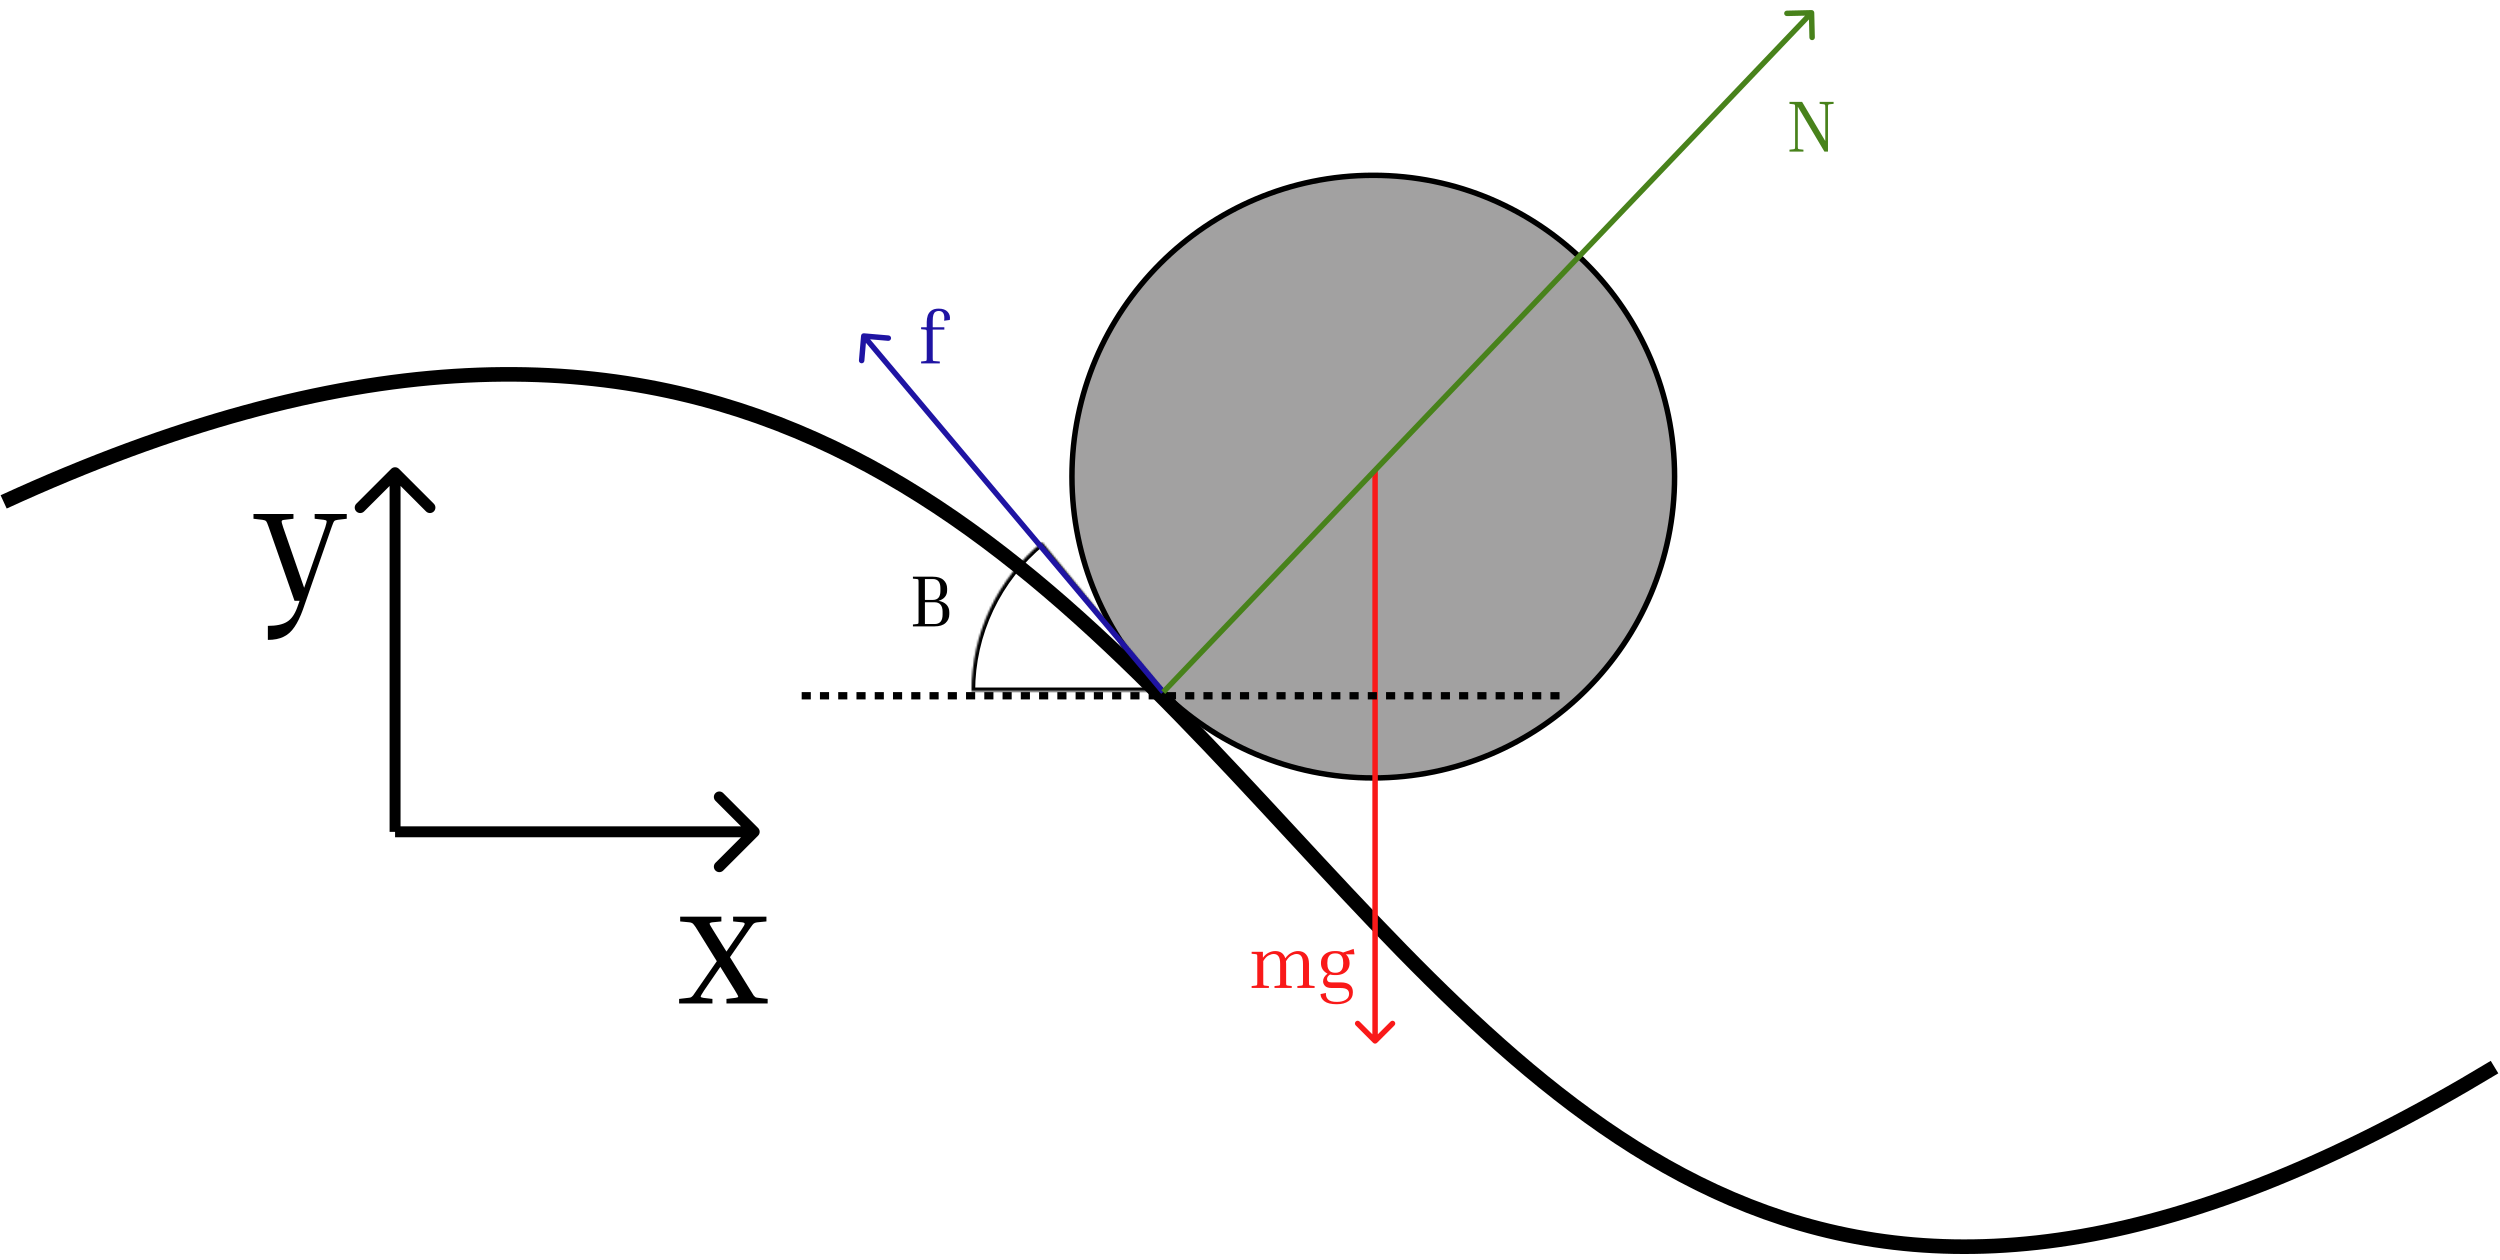 <svg width="1369" height="690" viewBox="0 0 1369 690" fill="none" xmlns="http://www.w3.org/2000/svg">
<rect x="2" width="1364" height="690" fill="white"/>
<g filter="url(#filter0_d_117_38)">
<circle cx="752" cy="257" r="165" fill="#A2A1A1"/>
<circle cx="752" cy="257" r="165" stroke="black" stroke-width="3"/>
</g>
<path d="M2 274.838C756.5 -71.162 674 1002.84 1366 584.338" stroke="black" stroke-width="8"/>
<path d="M218.462 256.739C217.291 255.568 215.391 255.568 214.22 256.739L195.128 275.831C193.956 277.003 193.956 278.902 195.128 280.074C196.299 281.245 198.199 281.245 199.371 280.074L216.341 263.103L233.312 280.074C234.483 281.245 236.383 281.245 237.554 280.074C238.726 278.902 238.726 277.003 237.554 275.831L218.462 256.739ZM219.341 455.52L219.341 258.86H213.341L213.341 455.52H219.341Z" fill="black"/>
<path d="M415.121 457.625C416.293 456.454 416.293 454.554 415.121 453.383L396.03 434.291C394.858 433.119 392.958 433.119 391.787 434.291C390.615 435.462 390.615 437.362 391.787 438.533L408.757 455.504L391.787 472.475C390.615 473.646 390.615 475.546 391.787 476.717C392.958 477.889 394.858 477.889 396.03 476.717L415.121 457.625ZM216.341 458.504H413V452.504H216.341V458.504Z" fill="black"/>
<path d="M165.88 333.8C164.472 337.704 162.936 340.872 161.272 343.304C159.608 345.8 157.624 347.592 155.32 348.68C153.016 349.832 150.136 350.408 146.68 350.408V342.728C151.288 342.728 154.776 341.992 157.144 340.52C159.512 339.112 161.4 336.456 162.808 332.552L164.056 329H161.272L147.16 288.68C146.52 286.824 146.04 285.736 145.72 285.416C145.4 285.032 144.728 284.776 143.704 284.648L138.808 284.072V281.48H160.696V284.072L155.8 284.648C154.904 284.712 154.392 284.936 154.264 285.32C154.136 285.704 154.392 286.824 155.032 288.68L166.552 321.896L178.168 288.584C178.744 286.728 178.968 285.64 178.84 285.32C178.776 285 178.264 284.776 177.304 284.648L172.312 284.072V281.48H189.88V284.072L184.984 284.648C184.024 284.776 183.384 285 183.064 285.32C182.744 285.64 182.264 286.728 181.624 288.584L165.88 333.8Z" fill="black"/>
<path d="M390.127 547.008V549.504H371.887V547.008L376.783 546.432C377.487 546.368 377.999 546.272 378.319 546.144C378.703 545.952 379.119 545.6 379.567 545.088C380.015 544.512 380.655 543.584 381.487 542.304L392.527 526.368L381.871 509.184C381.103 507.904 380.495 507.008 380.047 506.496C379.663 505.92 379.279 505.568 378.895 505.44C378.575 505.248 378.095 505.12 377.455 505.056L372.463 504.576V501.984H395.023V504.576L390.127 505.056C389.103 505.184 388.591 505.44 388.591 505.824C388.591 506.144 389.199 507.264 390.415 509.184L397.807 521.088L405.967 509.184C407.247 507.328 407.855 506.208 407.791 505.824C407.791 505.44 407.311 505.184 406.351 505.056L401.455 504.576V501.984H419.695V504.576L414.799 505.056C414.159 505.12 413.647 505.248 413.263 505.44C412.879 505.568 412.463 505.92 412.015 506.496C411.631 507.008 410.991 507.904 410.095 509.184L399.727 524.16L410.959 542.304C411.727 543.584 412.303 544.512 412.687 545.088C413.135 545.6 413.519 545.952 413.839 546.144C414.223 546.272 414.735 546.368 415.375 546.432L420.367 547.008V549.504H397.807V547.008L402.703 546.432C403.727 546.304 404.239 546.08 404.239 545.76C404.239 545.44 403.631 544.288 402.415 542.304L394.447 529.44L385.615 542.304C384.335 544.224 383.695 545.376 383.695 545.76C383.759 546.08 384.271 546.304 385.231 546.432L390.127 547.008Z" fill="black"/>
<path d="M751.939 571.061C752.525 571.646 753.475 571.646 754.061 571.061L763.607 561.515C764.192 560.929 764.192 559.979 763.607 559.393C763.021 558.808 762.071 558.808 761.485 559.393L753 567.879L744.515 559.393C743.929 558.808 742.979 558.808 742.393 559.393C741.808 559.979 741.808 560.929 742.393 561.515L751.939 571.061ZM751.5 257V570H754.5V257H751.5Z" fill="#F91919"/>
<path d="M707.36 539.96V541H697.92V539.96L700.12 539.72C700.547 539.667 700.8 539.56 700.88 539.4C700.96 539.24 701 538.693 701 537.76V527.8C701 525.827 700.693 524.44 700.08 523.64C699.493 522.813 698.627 522.4 697.48 522.4C696.653 522.4 695.72 522.667 694.68 523.2C693.667 523.733 692.693 524.76 691.76 526.28V537.76C691.76 538.693 691.8 539.24 691.88 539.4C691.96 539.56 692.213 539.667 692.64 539.72L694.84 539.96V541H685.4V539.96L687.6 539.72C688.027 539.667 688.28 539.56 688.36 539.4C688.44 539.24 688.48 538.693 688.48 537.76V524.44C688.48 523.507 688.44 522.96 688.36 522.8C688.28 522.64 688.027 522.533 687.6 522.48L685.4 522.28V521.2H691.56V524.44C692.493 523.187 693.547 522.267 694.72 521.68C695.92 521.093 697.107 520.8 698.28 520.8C701.16 520.8 703.013 522.12 703.84 524.76C704.827 523.373 705.92 522.373 707.12 521.76C708.347 521.12 709.573 520.8 710.8 520.8C712.693 520.8 714.16 521.413 715.2 522.64C716.267 523.84 716.8 525.547 716.8 527.76V537.76C716.8 538.693 716.84 539.24 716.92 539.4C717 539.56 717.253 539.667 717.68 539.72L719.88 539.96V541H710.44V539.96L712.64 539.72C713.067 539.667 713.32 539.56 713.4 539.4C713.48 539.24 713.52 538.693 713.52 537.76V527.8C713.52 525.827 713.213 524.44 712.6 523.64C712.013 522.813 711.147 522.4 710 522.4C709.173 522.4 708.227 522.68 707.16 523.24C706.12 523.773 705.133 524.827 704.2 526.4C704.227 526.613 704.24 526.84 704.24 527.08C704.267 527.293 704.28 527.52 704.28 527.76V537.76C704.28 538.693 704.32 539.24 704.4 539.4C704.48 539.56 704.733 539.667 705.16 539.72L707.36 539.96ZM740.837 543.32C740.837 545.453 740.05 547.08 738.477 548.2C736.93 549.347 734.77 549.92 731.997 549.92C728.957 549.92 726.73 549.387 725.317 548.32C723.904 547.28 723.17 545.96 723.117 544.36L726.077 543.76C725.97 545.227 726.357 546.4 727.237 547.28C728.144 548.187 729.73 548.64 731.997 548.64C734.024 548.64 735.65 548.267 736.877 547.52C738.13 546.773 738.757 545.68 738.757 544.24C738.757 543.173 738.397 542.373 737.677 541.84C736.957 541.307 735.77 541.04 734.117 541.04H729.357C727.57 541.04 726.317 540.667 725.597 539.92C724.877 539.147 724.517 538.293 724.517 537.36C724.517 536.587 724.704 535.867 725.077 535.2C725.477 534.507 726.104 533.827 726.957 533.16C725.89 532.653 725.024 531.92 724.357 530.96C723.69 529.973 723.357 528.787 723.357 527.4C723.357 525.933 723.69 524.72 724.357 523.76C725.05 522.773 725.957 522.04 727.077 521.56C728.224 521.053 729.49 520.8 730.877 520.8H731.557C733.024 520.8 734.33 521.067 735.477 521.6L741.277 519.6L741.717 522.6H737.037C737.65 523.133 738.13 523.8 738.477 524.6C738.85 525.4 739.037 526.333 739.037 527.4C739.037 528.813 738.69 530.013 737.997 531C737.33 531.987 736.437 532.733 735.317 533.24C734.197 533.72 732.944 533.96 731.557 533.96H730.877C730.424 533.96 729.984 533.933 729.557 533.88C729.13 533.827 728.717 533.747 728.317 533.64C727.73 534.04 727.304 534.453 727.037 534.88C726.797 535.307 726.677 535.747 726.677 536.2C726.677 536.733 726.864 537.16 727.237 537.48C727.637 537.8 728.264 537.96 729.117 537.96H734.317C736.424 537.96 738.037 538.413 739.157 539.32C740.277 540.227 740.837 541.56 740.837 543.32ZM731.557 532.68C732.277 532.68 732.93 532.52 733.517 532.2C734.13 531.88 734.624 531.347 734.997 530.6C735.37 529.827 735.557 528.76 735.557 527.4C735.557 526.013 735.37 524.947 734.997 524.2C734.624 523.427 734.13 522.88 733.517 522.56C732.93 522.24 732.277 522.08 731.557 522.08H730.877C730.157 522.08 729.49 522.24 728.877 522.56C728.264 522.88 727.77 523.427 727.397 524.2C727.024 524.947 726.837 526.013 726.837 527.4C726.837 528.76 727.024 529.827 727.397 530.6C727.77 531.347 728.264 531.88 728.877 532.2C729.49 532.52 730.157 532.68 730.877 532.68H731.557Z" fill="#F91919"/>
<mask id="path-10-inside-1_117_38" fill="white">
<path d="M532 378.5C532 362.877 535.47 347.449 542.159 333.331C548.847 319.212 558.588 306.756 570.678 296.86L637.5 378.5L532 378.5Z"/>
</mask>
<path d="M532 378.5C532 362.877 535.47 347.449 542.159 333.331C548.847 319.212 558.588 306.756 570.678 296.86L637.5 378.5L532 378.5Z" stroke="black" stroke-width="4" mask="url(#path-10-inside-1_117_38)"/>
<path d="M499.92 316.88V315.8H510.8C513.413 315.8 515.373 316.413 516.68 317.64C517.987 318.84 518.64 320.387 518.64 322.28V323.36C518.64 324.747 518.227 325.933 517.4 326.92C516.573 327.907 515.413 328.6 513.92 329C515.787 329.32 517.24 330.027 518.28 331.12C519.32 332.213 519.84 333.587 519.84 335.24V336.32C519.84 338.267 519.16 339.867 517.8 341.12C516.467 342.373 514.467 343 511.8 343H499.92V341.96L502.12 341.72C502.547 341.667 502.8 341.56 502.88 341.4C502.96 341.24 503 340.693 503 339.76V319.04C503 318.107 502.96 317.56 502.88 317.4C502.8 317.24 502.547 317.133 502.12 317.08L499.92 316.88ZM510.8 317.08H506.48V328.52H510.8C513.573 328.52 514.96 326.907 514.96 323.68V322.04C514.96 318.733 513.573 317.08 510.8 317.08ZM511.8 329.8H506.48V341.72H511.8C514.707 341.72 516.16 340 516.16 336.56V334.92C516.16 333.267 515.787 332 515.04 331.12C514.32 330.24 513.24 329.8 511.8 329.8Z" fill="black"/>
<g filter="url(#filter1_d_117_38)">
<line x1="439" y1="377" x2="856.03" y2="377" stroke="black" stroke-width="4" stroke-dasharray="5 5"/>
</g>
<path d="M473.129 182.506C472.304 182.434 471.577 183.046 471.506 183.871L470.344 197.321C470.273 198.146 470.884 198.873 471.71 198.944C472.535 199.016 473.262 198.404 473.333 197.579L474.365 185.623L486.321 186.656C487.146 186.727 487.873 186.116 487.944 185.29C488.016 184.465 487.404 183.738 486.579 183.667L473.129 182.506ZM638.148 378.035L474.148 183.035L471.852 184.965L635.852 379.965L638.148 378.035Z" fill="#1F14A3"/>
<path d="M514.64 197.96V199H504.4V197.96L506.6 197.72C507.027 197.667 507.28 197.56 507.36 197.4C507.44 197.24 507.48 196.693 507.48 195.76V182.44C507.48 181.507 507.44 180.96 507.36 180.8C507.307 180.64 507.053 180.533 506.6 180.48L504.4 180.28V179.2H507.48V176.32C507.48 175.067 507.667 173.88 508.04 172.76C508.44 171.64 509.12 170.733 510.08 170.04C511.04 169.347 512.36 169 514.04 169C516.253 169 517.893 169.6 518.96 170.8C520.027 172 520.413 173.467 520.12 175.2L517 175.64C517.24 173.8 517.107 172.453 516.6 171.6C516.12 170.72 515.267 170.28 514.04 170.28C513.347 170.28 512.747 170.44 512.24 170.76C511.76 171.053 511.387 171.6 511.12 172.4C510.88 173.173 510.76 174.293 510.76 175.76V179.2H517.12V180.48H510.76V195.76C510.76 196.693 510.8 197.253 510.88 197.44C510.96 197.6 511.213 197.693 511.64 197.72L514.64 197.96Z" fill="#1F14A3"/>
<path d="M993.5 6.965C993.48 6.137 992.793 5.481 991.965 5.5L978.469 5.816C977.64 5.835 976.985 6.522 977.004 7.351C977.023 8.179 977.711 8.835 978.539 8.815L990.535 8.535L990.816 20.531C990.835 21.36 991.522 22.015 992.351 21.996C993.179 21.977 993.835 21.289 993.815 20.461L993.5 6.965ZM638.085 380.036L993.085 8.036L990.915 5.964L635.915 377.964L638.085 380.036Z" fill="#48821B"/>
<path d="M996.44 56.88V55.8H1004.08V56.88L1001.88 57.08C1001.45 57.133 1001.2 57.253 1001.12 57.44C1001.04 57.6 1001 58.133 1001 59.04V83H999.04L984.48 58.44V79.76C984.48 80.667 984.52 81.213 984.6 81.4C984.68 81.56 984.933 81.667 985.36 81.72L987.56 81.96V83H979.92V81.96L982.12 81.72C982.547 81.667 982.8 81.56 982.88 81.4C982.96 81.213 983 80.667 983 79.76V59.04C983 58.133 982.96 57.6 982.88 57.44C982.8 57.253 982.547 57.133 982.12 57.08L979.92 56.88V55.8H986.84L999.52 77.24V59.04C999.52 58.133 999.48 57.6 999.4 57.44C999.32 57.253 999.067 57.133 998.64 57.08L996.44 56.88Z" fill="#48821B"/>
<defs>
<filter id="filter0_d_117_38" x="581.5" y="90.5" width="341" height="341" filterUnits="userSpaceOnUse" color-interpolation-filters="sRGB">
<feFlood flood-opacity="0" result="BackgroundImageFix"/>
<feColorMatrix in="SourceAlpha" type="matrix" values="0 0 0 0 0 0 0 0 0 0 0 0 0 0 0 0 0 0 127 0" result="hardAlpha"/>
<feOffset dy="4"/>
<feGaussianBlur stdDeviation="2"/>
<feComposite in2="hardAlpha" operator="out"/>
<feColorMatrix type="matrix" values="0 0 0 0 0 0 0 0 0 0 0 0 0 0 0 0 0 0 0.25 0"/>
<feBlend mode="normal" in2="BackgroundImageFix" result="effect1_dropShadow_117_38"/>
<feBlend mode="normal" in="SourceGraphic" in2="effect1_dropShadow_117_38" result="shape"/>
</filter>
<filter id="filter1_d_117_38" x="435" y="375" width="425.03" height="12" filterUnits="userSpaceOnUse" color-interpolation-filters="sRGB">
<feFlood flood-opacity="0" result="BackgroundImageFix"/>
<feColorMatrix in="SourceAlpha" type="matrix" values="0 0 0 0 0 0 0 0 0 0 0 0 0 0 0 0 0 0 127 0" result="hardAlpha"/>
<feOffset dy="4"/>
<feGaussianBlur stdDeviation="2"/>
<feComposite in2="hardAlpha" operator="out"/>
<feColorMatrix type="matrix" values="0 0 0 0 0 0 0 0 0 0 0 0 0 0 0 0 0 0 0.25 0"/>
<feBlend mode="normal" in2="BackgroundImageFix" result="effect1_dropShadow_117_38"/>
<feBlend mode="normal" in="SourceGraphic" in2="effect1_dropShadow_117_38" result="shape"/>
</filter>
</defs>
</svg>

